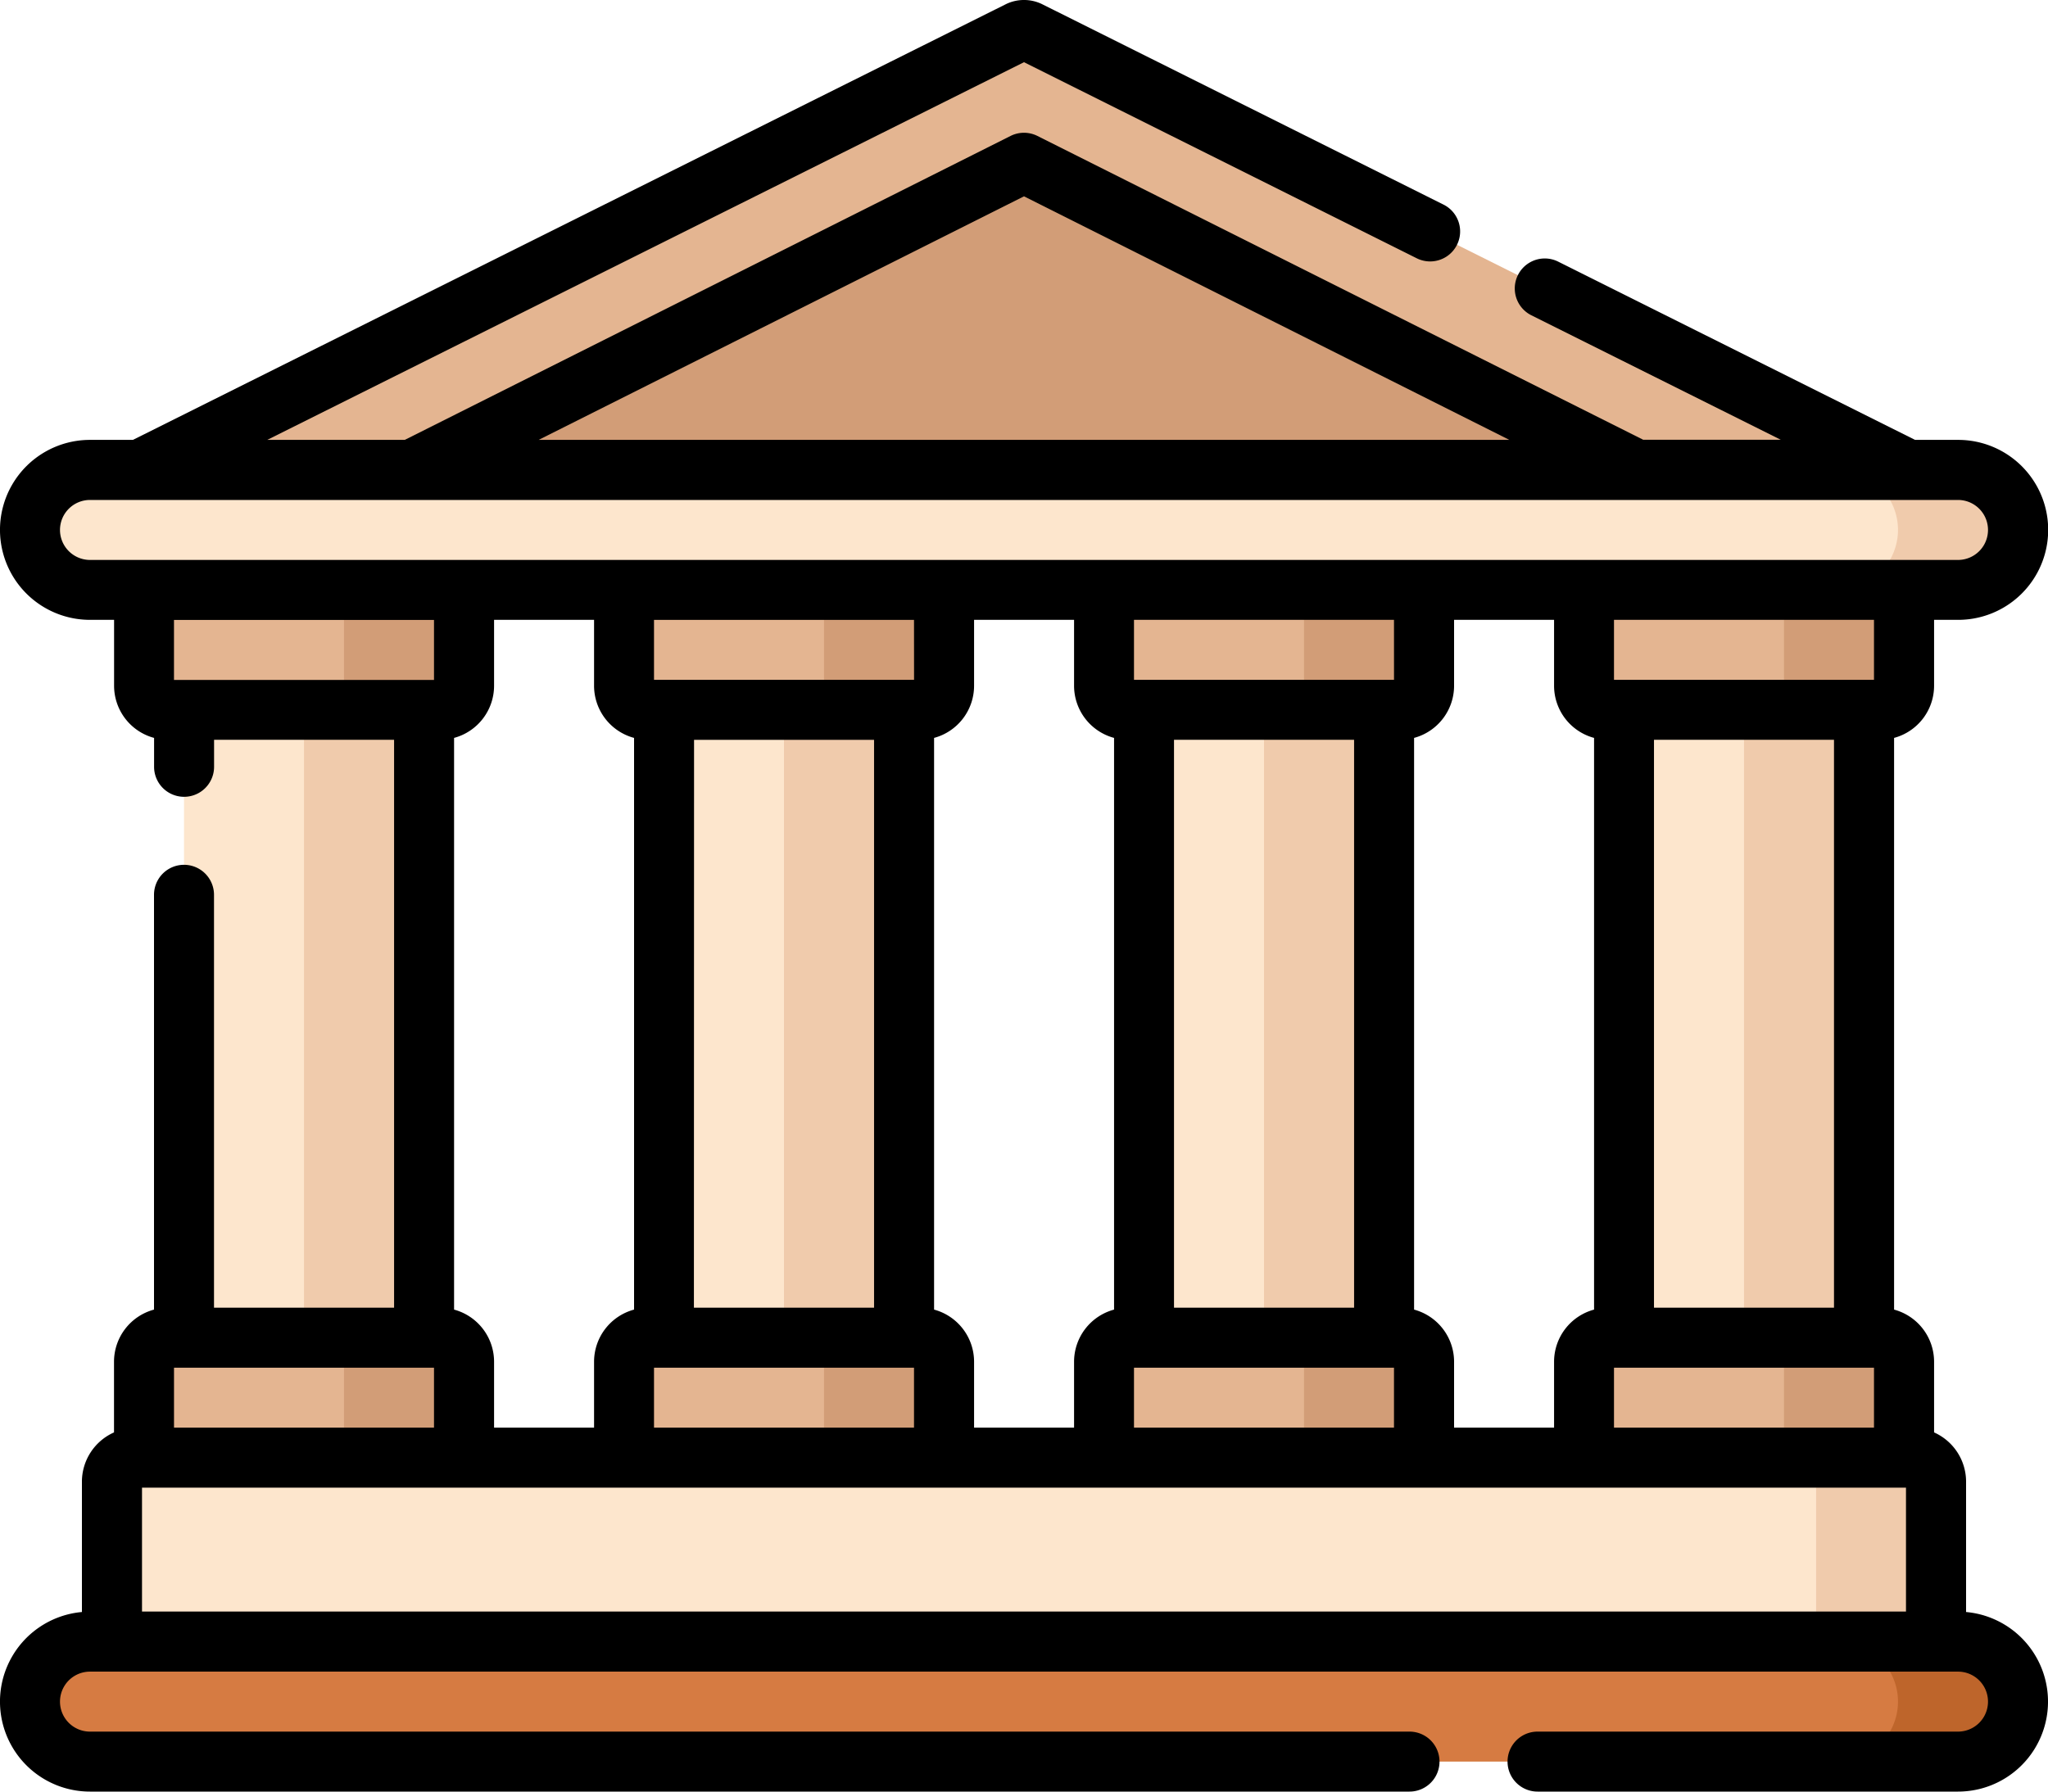 <svg xmlns="http://www.w3.org/2000/svg" width="85" height="74.375" viewBox="0 0 85 74.375">
  <g id="Grupo_1099891" data-name="Grupo 1099891" transform="translate(0 -32)">
    <path id="Trazado_876031" data-name="Trazado 876031" d="M71.493,39.543a.463.463,0,0,1,.394,0l36.493,18.218H35Z" transform="translate(-29.189 -6.254)" fill="#e4b591"/>
    <path id="Trazado_876032" data-name="Trazado 876032" d="M103,85.453,128.4,72.7l25.4,12.75Z" transform="translate(-85.9 -33.946)" fill="#d29d77"/>
    <path id="Trazado_876033" data-name="Trazado 876033" d="M87.52,447.48H9.99a2.49,2.49,0,1,1,0-4.98H87.52a2.49,2.49,0,0,1,0,4.98Z" transform="translate(-6.255 -342.351)" fill="#d67b42"/>
    <path id="Trazado_876034" data-name="Trazado 876034" d="M464.48,442.5H459.5a2.49,2.49,0,0,1,0,4.98h4.98a2.49,2.49,0,0,0,0-4.98Z" transform="translate(-383.216 -342.351)" fill="#be652b"/>
    <path id="Trazado_876035" data-name="Trazado 876035" d="M87.52,154.48H9.99a2.49,2.49,0,1,1,0-4.98H87.52a2.49,2.49,0,0,1,0,4.98Z" transform="translate(-6.255 -97.993)" fill="#fde6cd"/>
    <path id="Trazado_876036" data-name="Trazado 876036" d="M464.48,149.5H459.5a2.49,2.49,0,0,1,0,4.98h4.98a2.49,2.49,0,0,0,0-4.98Z" transform="translate(-383.216 -97.993)" fill="#f0cbac"/>
    <g id="Grupo_1099890" data-name="Grupo 1099890" transform="translate(5.977 56.487)">
      <path id="Trazado_876037" data-name="Trazado 876037" d="M48.285,184.48H37a1,1,0,0,1-1-1V179.5H49.281v3.984A1,1,0,0,1,48.285,184.48Z" transform="translate(-36 -179.5)" fill="#e4b591"/>
      <path id="Trazado_876038" data-name="Trazado 876038" d="M86,179.5v4.98h3.984a1,1,0,0,0,1-1V179.5Z" transform="translate(-77.699 -179.5)" fill="#d29d77"/>
      <path id="Trazado_876039" data-name="Trazado 876039" d="M49.281,371.48H36V367.5a1,1,0,0,1,1-1H48.285a1,1,0,0,1,1,1Z" transform="translate(-36 -335.455)" fill="#e4b591"/>
      <path id="Trazado_876040" data-name="Trazado 876040" d="M86,366.5v4.98h4.98V367.5a1,1,0,0,0-1-1Z" transform="translate(-77.699 -335.455)" fill="#d29d77"/>
      <path id="Trazado_876041" data-name="Trazado 876041" d="M46,209.5h9.961v26.064H46Z" transform="translate(-44.34 -204.52)" fill="#fde6cd"/>
      <path id="Trazado_876042" data-name="Trazado 876042" d="M76,209.5h4.98v26.064H76Z" transform="translate(-69.359 -204.52)" fill="#f0cbac"/>
      <path id="Trazado_876043" data-name="Trazado 876043" d="M168.285,184.48H157a1,1,0,0,1-1-1V179.5h13.281v3.984A1,1,0,0,1,168.285,184.48Z" transform="translate(-136.078 -179.5)" fill="#e4b591"/>
      <path id="Trazado_876044" data-name="Trazado 876044" d="M206,179.5v4.98h3.984a1,1,0,0,0,1-1V179.5Z" transform="translate(-177.777 -179.5)" fill="#d29d77"/>
      <path id="Trazado_876045" data-name="Trazado 876045" d="M169.281,371.48H156V367.5a1,1,0,0,1,1-1h11.289a1,1,0,0,1,1,1Z" transform="translate(-136.078 -335.455)" fill="#e4b591"/>
      <path id="Trazado_876046" data-name="Trazado 876046" d="M206,366.5v4.98h4.98V367.5a1,1,0,0,0-1-1Z" transform="translate(-177.777 -335.455)" fill="#d29d77"/>
      <path id="Trazado_876047" data-name="Trazado 876047" d="M166,209.5h9.961v26.064H166Z" transform="translate(-144.418 -204.52)" fill="#fde6cd"/>
      <path id="Trazado_876048" data-name="Trazado 876048" d="M196,209.5h4.98v26.064H196Z" transform="translate(-169.438 -204.52)" fill="#f0cbac"/>
      <path id="Trazado_876049" data-name="Trazado 876049" d="M288.285,184.48H277a1,1,0,0,1-1-1V179.5h13.281v3.984A1,1,0,0,1,288.285,184.48Z" transform="translate(-236.156 -179.5)" fill="#e4b591"/>
      <path id="Trazado_876050" data-name="Trazado 876050" d="M326,179.5v4.98h3.984a1,1,0,0,0,1-1V179.5Z" transform="translate(-277.855 -179.5)" fill="#d29d77"/>
      <path id="Trazado_876051" data-name="Trazado 876051" d="M289.281,371.48H276V367.5a1,1,0,0,1,1-1h11.289a1,1,0,0,1,1,1Z" transform="translate(-236.156 -335.455)" fill="#e4b591"/>
      <path id="Trazado_876052" data-name="Trazado 876052" d="M326,366.5v4.98h4.98V367.5a1,1,0,0,0-1-1Z" transform="translate(-277.855 -335.455)" fill="#d29d77"/>
      <path id="Trazado_876053" data-name="Trazado 876053" d="M286,209.5h9.961v26.064H286Z" transform="translate(-244.496 -204.52)" fill="#fde6cd"/>
      <path id="Trazado_876054" data-name="Trazado 876054" d="M316,209.5h4.98v26.064H316Z" transform="translate(-269.516 -204.52)" fill="#f0cbac"/>
      <path id="Trazado_876055" data-name="Trazado 876055" d="M408.285,184.48H397a1,1,0,0,1-1-1V179.5h13.281v3.984A1,1,0,0,1,408.285,184.48Z" transform="translate(-336.234 -179.5)" fill="#e4b591"/>
      <path id="Trazado_876056" data-name="Trazado 876056" d="M446,179.5v4.98h3.984a1,1,0,0,0,1-1V179.5Z" transform="translate(-377.934 -179.5)" fill="#d29d77"/>
      <path id="Trazado_876057" data-name="Trazado 876057" d="M409.281,371.48H396V367.5a1,1,0,0,1,1-1h11.289a1,1,0,0,1,1,1Z" transform="translate(-336.234 -335.455)" fill="#e4b591"/>
      <path id="Trazado_876058" data-name="Trazado 876058" d="M446,366.5v4.98h4.98V367.5a1,1,0,0,0-1-1Z" transform="translate(-377.934 -335.455)" fill="#d29d77"/>
      <path id="Trazado_876059" data-name="Trazado 876059" d="M406,209.5h9.961v26.064H406Z" transform="translate(-344.574 -204.52)" fill="#fde6cd"/>
      <path id="Trazado_876060" data-name="Trazado 876060" d="M436,209.5h4.98v26.064H436Z" transform="translate(-369.594 -204.52)" fill="#f0cbac"/>
    </g>
    <path id="Trazado_876061" data-name="Trazado 876061" d="M103.7,404.137H28V397.5a1,1,0,0,1,1-1h73.711a1,1,0,0,1,1,1Z" transform="translate(-23.352 -303.987)" fill="#fde6cd"/>
    <path id="Trazado_876062" data-name="Trazado 876062" d="M452.98,396.5H448a1,1,0,0,1,1,1v6.641h4.98V397.5A1,1,0,0,0,452.98,396.5Z" transform="translate(-373.625 -303.987)" fill="#f0cbac"/>
    <path id="Trazado_876063" data-name="Trazado 876063" d="M81.6,98.92V93.509a2.243,2.243,0,0,0-1.328-2.045V88.528a2.243,2.243,0,0,0-1.66-2.162V62.633a2.243,2.243,0,0,0,1.66-2.162V57.732h1a3.735,3.735,0,1,0,0-7.471H79.483l-14.813-7.4a1.245,1.245,0,1,0-1.112,2.228l10.351,5.167H68.2L43.058,37.644a1.245,1.245,0,0,0-1.117,0L16.8,50.261H11.092L42.5,34.582l16.3,8.14a1.245,1.245,0,1,0,1.112-2.228L43.253,32.174l-.018-.009a1.716,1.716,0,0,0-1.47,0l-.018.009L5.517,50.261H3.735a3.735,3.735,0,0,0,0,7.471h1v2.739a2.243,2.243,0,0,0,1.66,2.162v1.2a1.245,1.245,0,1,0,2.49,0V62.712h7.471V86.287H8.882V69.146a1.245,1.245,0,0,0-2.49,0v17.22a2.243,2.243,0,0,0-1.66,2.162v2.936A2.243,2.243,0,0,0,3.4,93.509V98.92a3.735,3.735,0,0,0,.332,7.455H58.5a1.245,1.245,0,1,0,0-2.49H3.735a1.245,1.245,0,0,1,0-2.49H81.265a1.245,1.245,0,0,1,0,2.49H63.814a1.245,1.245,0,1,0,0,2.49H81.265A3.735,3.735,0,0,0,81.6,98.92Zm-21.25-7.652V88.528a2.243,2.243,0,0,0-1.66-2.162V62.633a2.243,2.243,0,0,0,1.66-2.162V57.732H64.5v2.739a2.243,2.243,0,0,0,1.66,2.162V86.366a2.243,2.243,0,0,0-1.66,2.162v2.739h-4.15Zm-19.922,0V88.528a2.243,2.243,0,0,0-1.66-2.162V62.633a2.243,2.243,0,0,0,1.66-2.162V57.732h4.15v2.739a2.243,2.243,0,0,0,1.66,2.162V86.366a2.243,2.243,0,0,0-1.66,2.162v2.739h-4.15Zm-19.922,0V88.528a2.243,2.243,0,0,0-1.66-2.162V62.633a2.243,2.243,0,0,0,1.66-2.162V57.732h4.15v2.739a2.243,2.243,0,0,0,1.66,2.162V86.366a2.243,2.243,0,0,0-1.66,2.162v2.739H20.5Zm8.3-28.555h7.471V86.287H28.8Zm9.131-2.49H27.144v-2.49H37.935ZM27.144,88.777H37.935v2.49H27.144ZM48.726,62.712H56.2V86.287H48.726Zm9.131-2.49H47.065v-2.49H57.856ZM47.065,88.777H57.856v2.49H47.065Zm29.053-2.49H68.647V62.712h7.471Zm-9.131,2.49H77.778v2.49H66.987ZM77.778,60.222H66.987v-2.49H77.778ZM42.5,40.15,62.644,50.261H22.356ZM2.49,54a1.246,1.246,0,0,1,1.245-1.245H81.265a1.245,1.245,0,0,1,0,2.49H3.735A1.247,1.247,0,0,1,2.49,54Zm4.731,6.226v-2.49H18.013v2.49ZM18.013,88.777v2.49H7.222v-2.49ZM5.894,98.9V93.758H79.106V98.9Z"/>
  </g>
</svg>
